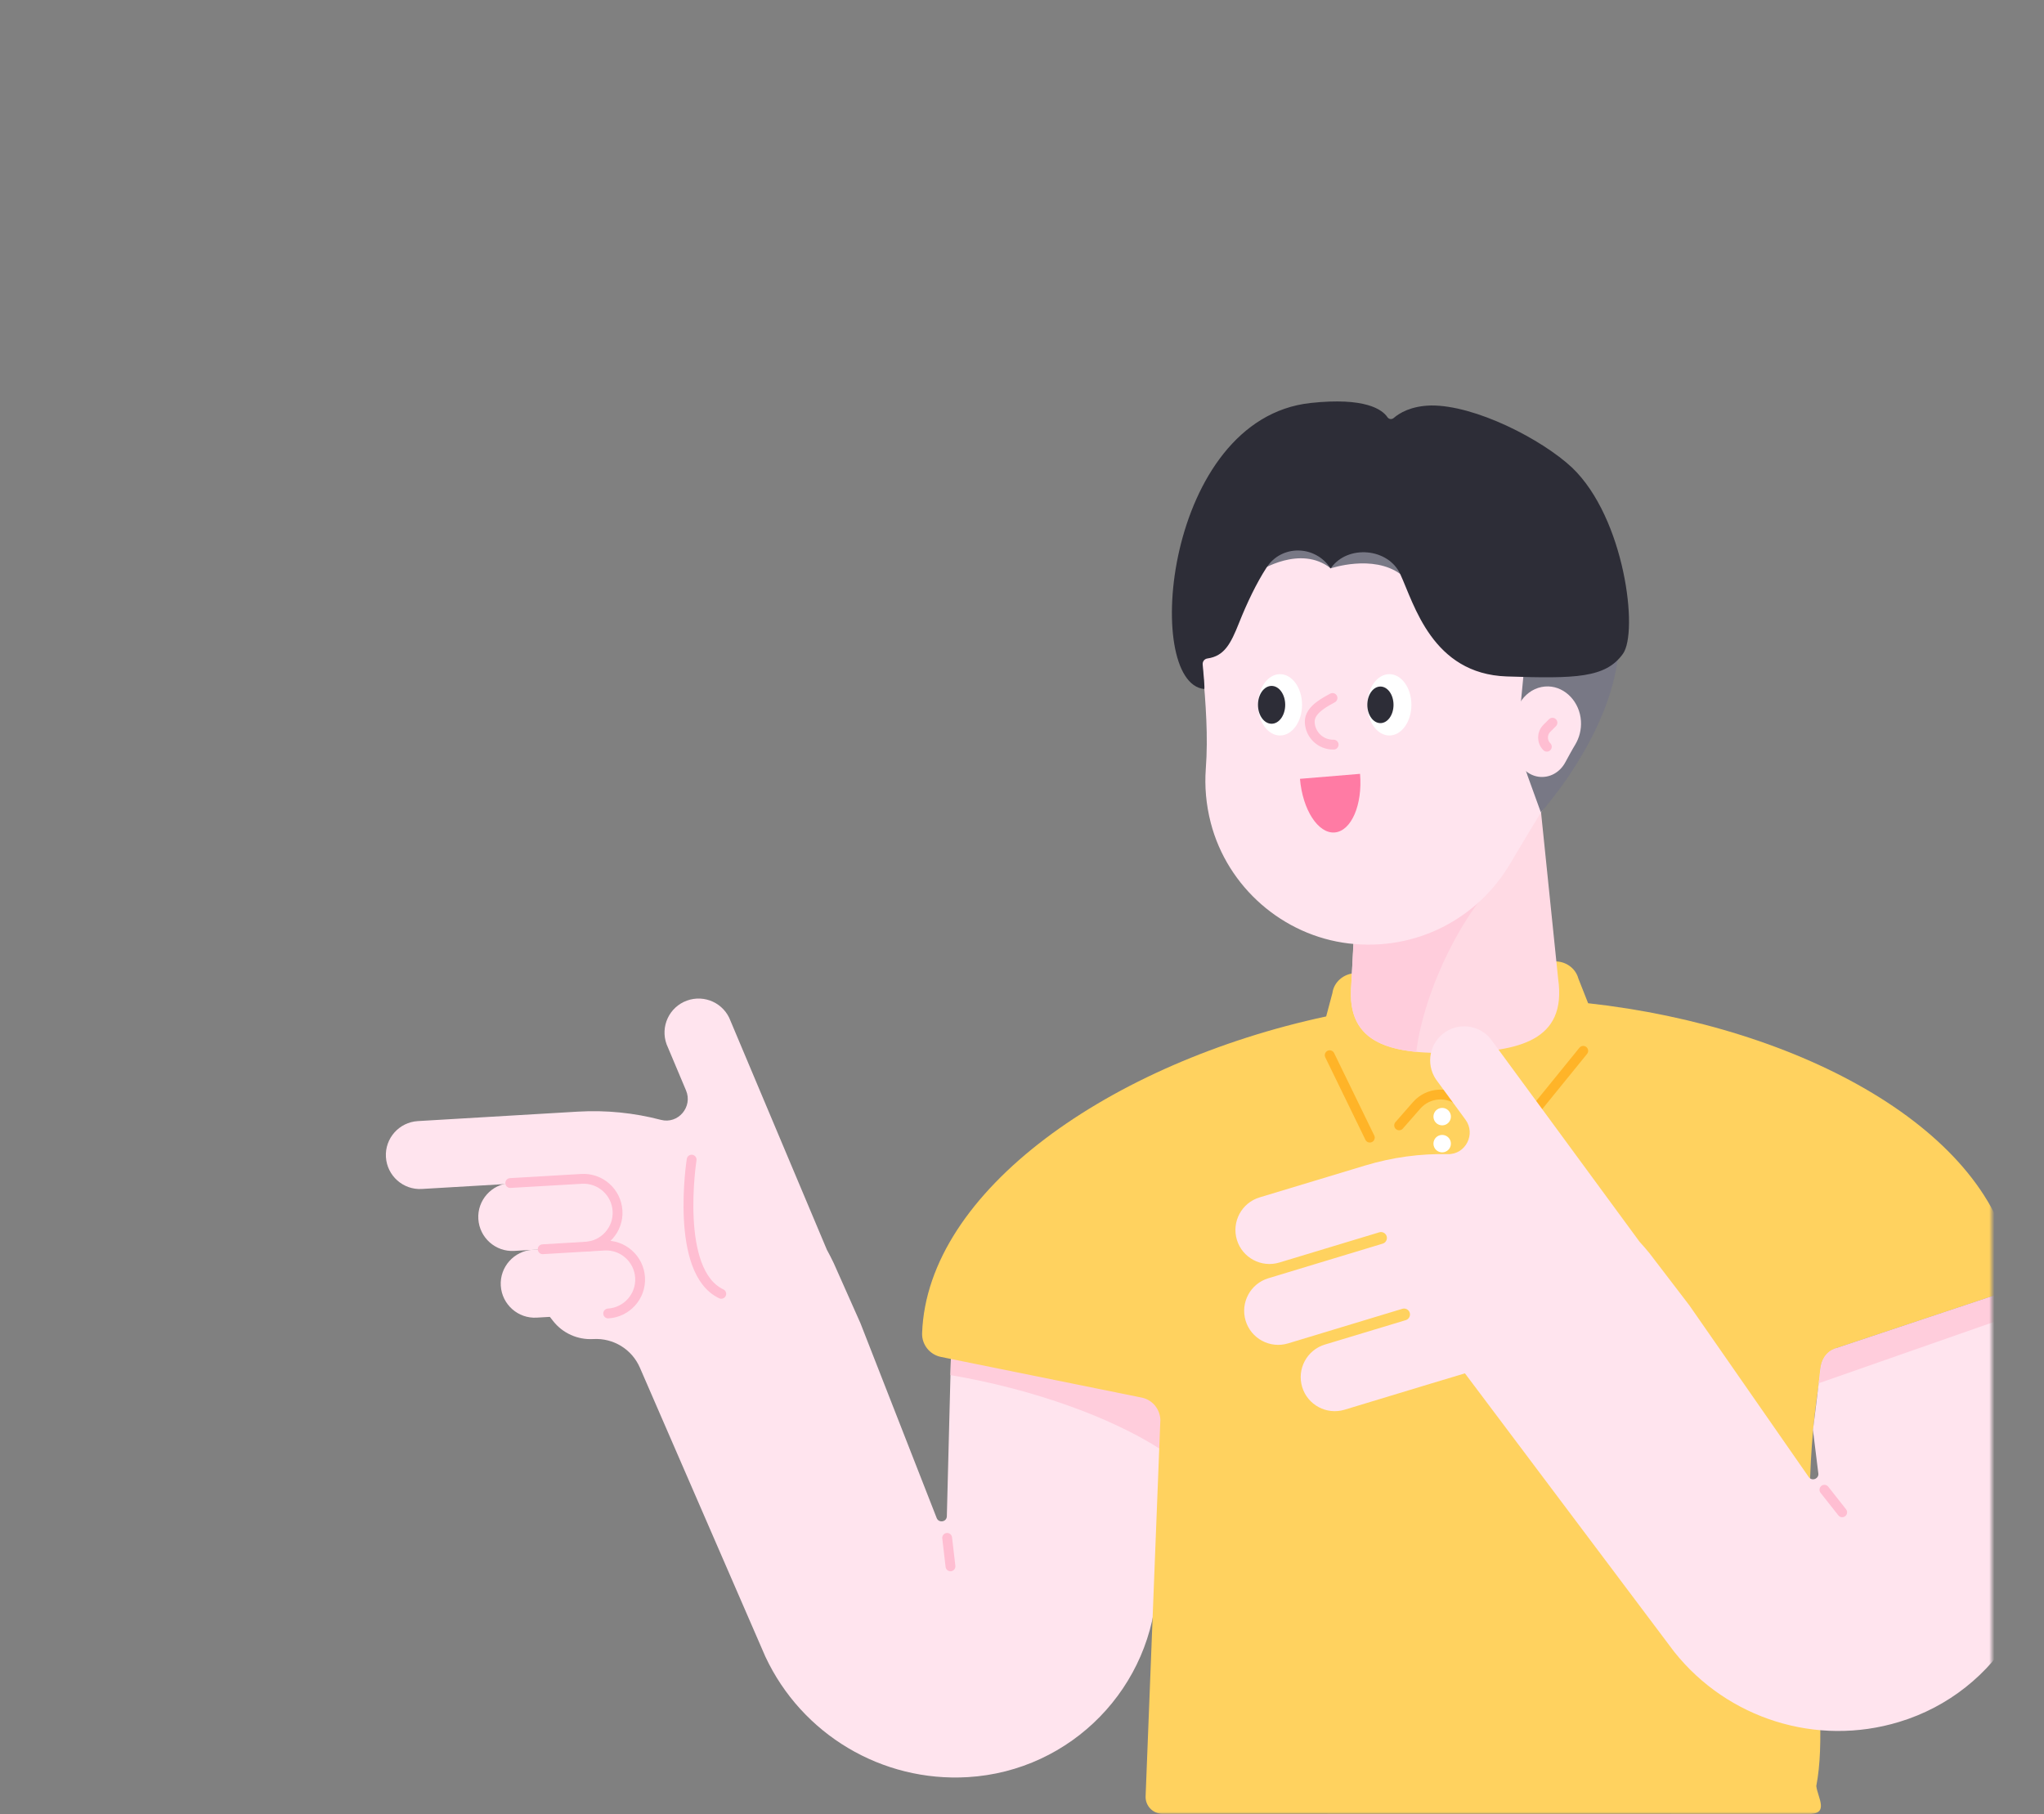 <svg width="392" height="348" viewBox="0 0 392 348" fill="none" xmlns="http://www.w3.org/2000/svg">
<rect x="0" y="0" width="392" height="348" fill="#808080" stroke="none"/>
<mask id="mask0" mask-type="alpha" maskUnits="userSpaceOnUse" x="0" y="0" width="382" height="348">
<path d="M382 324C382 337.255 371.255 348 358 348L24 348C10.745 348 2.95782e-05 337.255 2.84194e-05 324L2.19259e-06 24C1.03382e-06 10.745 10.745 1.93855e-06 24 7.79773e-07L358 -2.84194e-05C371.255 -2.95782e-05 382 10.745 382 24L382 324Z" fill="#FFB428"/>
</mask>
<g mask="url(#mask0)">
<path d="M105.69 226.597L80.91 228.052C77.322 228.271 74.231 225.52 74.012 221.932C73.793 218.343 76.544 215.253 80.133 215.034L110.834 213.22C116.276 212.901 121.639 213.459 126.743 214.795C130.052 215.672 132.903 212.303 131.567 209.153L127.839 200.301C126.603 196.912 128.338 193.164 131.727 191.928C135.116 190.692 138.864 192.427 140.1 195.816L158.58 239.715C159.039 240.552 159.477 241.409 159.896 242.286L165.02 253.809L179.652 291.209C180.091 292.186 181.566 291.907 181.586 290.83L182.583 252.035L223.472 255.165L221.877 303.629C221.219 323.545 205.489 339.693 185.593 340.869C169.146 341.846 153.756 332.676 146.778 317.744L122.716 262.322C121.181 258.793 117.632 256.62 113.784 256.839C110.794 257.019 107.903 255.723 106.069 253.371L101.922 248.088L109.498 242.446L105.69 226.597Z" fill="#FFE4EE"/>
<path d="M112.309 239.135L98.633 239.933C95.044 240.152 91.954 237.401 91.735 233.812C91.516 230.224 94.267 227.134 97.855 226.915L111.531 226.117C115.12 225.898 118.21 228.649 118.429 232.238C118.648 235.826 115.917 238.916 112.309 239.135Z" fill="#FFE4EE"/>
<path d="M116.615 251.934L102.939 252.732C99.351 252.951 96.261 250.2 96.041 246.611C95.822 243.023 98.573 239.933 102.162 239.713L115.838 238.916C119.426 238.697 122.516 241.448 122.736 245.036C122.975 248.645 120.224 251.735 116.615 251.934Z" fill="#FFE4EE"/>
<path d="M97.856 226.915L111.531 226.117C115.12 225.898 118.21 228.649 118.429 232.238C118.649 235.826 115.897 238.916 112.309 239.135" stroke="#FFBED2" stroke-width="1.884" stroke-miterlimit="10" stroke-linecap="round" stroke-linejoin="round"/>
<path d="M104.075 239.614L115.857 238.916C119.446 238.697 122.536 241.448 122.755 245.036C122.974 248.625 120.223 251.715 116.635 251.934" stroke="#FFBED2" stroke-width="1.884" stroke-miterlimit="10" stroke-linecap="round" stroke-linejoin="round"/>
<path d="M132.643 222.429C132.643 222.429 129.274 243.9 138.325 248.166" stroke="#FFBED2" stroke-width="1.884" stroke-miterlimit="10" stroke-linecap="round" stroke-linejoin="round"/>
<path d="M182.582 252.014L223.471 255.144L222.713 278.07C212.845 271.691 197.714 266.368 182.283 263.756L182.582 252.014Z" fill="#FFCDDC"/>
<path d="M181.646 294.976L182.283 300.438" stroke="#FFBED2" stroke-width="1.884" stroke-miterlimit="10" stroke-linecap="round" stroke-linejoin="round"/>
<path d="M222.536 272.35C222.476 270.257 220.981 268.463 218.927 268.064L180.451 260.269C178.298 259.83 176.763 257.897 176.843 255.704C177.82 228.372 213.026 203.811 254.334 194.959L255.53 190.473C255.809 188.4 257.623 186.785 259.836 186.666L297.973 184.413C300.186 184.273 302.16 185.669 302.698 187.682L304.572 192.427C345.56 196.953 381.923 216.928 385.99 243.383C386.329 245.536 385.033 247.63 382.96 248.327L352.219 258.574C350.544 259.133 349.388 260.608 349.169 262.302L348.83 265.392C343.726 297.888 351.461 326.416 348.331 342.564C348.571 344.797 351.043 348.166 346.517 347.907L222.915 347.887C221.1 347.887 219.645 346.372 219.705 344.558L222.536 272.35Z" fill="#FFD25F"/>
<path d="M276.582 215.852C277.507 215.852 278.256 215.102 278.256 214.177C278.256 213.252 277.507 212.502 276.582 212.502C275.657 212.502 274.907 213.252 274.907 214.177C274.907 215.102 275.657 215.852 276.582 215.852Z" fill="white"/>
<path d="M276.582 221.035C277.507 221.035 278.256 220.285 278.256 219.36C278.256 218.435 277.507 217.686 276.582 217.686C275.657 217.686 274.907 218.435 274.907 219.36C274.907 220.285 275.657 221.035 276.582 221.035Z" fill="white"/>
<path d="M255.011 202.396L262.706 218.205" stroke="#FFB428" stroke-width="1.884" stroke-miterlimit="10" stroke-linecap="round" stroke-linejoin="round"/>
<path d="M268.328 215.852L271.697 212.004C273.91 209.493 277.738 209.233 280.25 211.446L287.686 217.985C288.503 218.723 289.779 218.623 290.477 217.766L303.635 201.558" stroke="#FFB428" stroke-width="1.884" stroke-miterlimit="10" stroke-linecap="round" stroke-linejoin="round"/>
<path d="M294.782 148.428L261.171 149.245L259.157 188.778C258.061 200.68 267.391 202.235 279.332 201.956C291.274 201.657 300.504 199.643 298.829 187.801L294.782 148.428Z" fill="#FFDAE4"/>
<path d="M287.585 168.663C281.345 173.866 273.191 189.117 271.616 201.757C264.639 201.079 259.655 198.667 259.117 191.888C259.097 190.612 259.117 189.576 259.137 189.018C259.137 188.938 259.137 188.878 259.157 188.798L260.153 170.358L287.585 168.663Z" fill="#FFCDDC"/>
<path d="M230.549 126.419C230.011 104.45 247.913 86.328 270.142 86.846C289.858 87.305 306.365 103.134 307.721 122.811C308.339 131.842 305.807 140.294 301.102 147.172C296.935 153.253 293.227 159.632 289.44 165.952C283.359 176.059 271.736 182.499 258.678 180.964C246.039 179.468 235.393 170.138 232.204 157.838C231.287 154.289 231.007 150.821 231.247 147.491C231.725 141.211 231.227 134.932 230.688 128.652C230.609 127.894 230.569 127.157 230.549 126.419Z" fill="#FFE4EE"/>
<path d="M292.39 123.748L310.352 125.681C308.578 141.53 295.5 155.804 295.5 155.804L292.988 148.867C289.778 139.876 292.609 132.38 292.39 123.748Z" fill="#787885"/>
<path d="M255.21 109.015C255.21 109.015 263.284 106.264 268.567 110.112C272.395 112.923 261.67 102.396 261.67 102.396L242.412 102.875L241.574 109.494C241.574 109.494 249.409 104.41 255.21 109.015Z" fill="#787885"/>
<path d="M288.982 129.748C274.648 129.27 271.199 115.853 268.548 110.131C266.255 105.127 258.52 104.429 255.29 108.895L255.191 109.035C255.171 109.015 255.151 108.975 255.131 108.955C252.2 104.529 245.761 104.429 242.89 108.875C240.936 111.905 239.162 115.614 237.607 119.521C236.032 123.468 234.816 125.841 231.567 126.299C231.008 126.379 230.61 126.857 230.65 127.435C230.809 129.11 231.088 132.16 230.949 132.16C219.127 131.024 223.313 80.367 251.323 77.297C261.829 76.16 265.079 78.553 266.076 80.008C266.355 80.427 266.913 80.506 267.292 80.168C268.348 79.25 270.561 77.875 274.409 77.775C282.862 77.675 295.68 84.234 301.522 89.717C311.629 99.426 314.241 121.235 311.25 125.402C307.941 130.047 302.16 130.187 288.982 129.748Z" fill="#2D2D37"/>
<path d="M290.417 138.939C290.317 134.892 293.267 131.563 296.955 131.662C300.225 131.762 302.976 134.673 303.195 138.301C303.295 139.956 302.876 141.511 302.119 142.787C301.441 143.903 300.823 145.079 300.185 146.235C299.188 148.09 297.255 149.266 295.082 148.987C292.988 148.707 291.214 146.993 290.676 144.72C290.516 144.062 290.476 143.425 290.516 142.826C290.596 141.67 290.496 140.514 290.417 139.358C290.436 139.198 290.417 139.059 290.417 138.939Z" fill="#FFE4EE"/>
<path d="M245.481 141.072C247.815 141.072 249.708 138.439 249.708 135.191C249.708 131.943 247.815 129.31 245.481 129.31C243.147 129.31 241.255 131.943 241.255 135.191C241.255 138.439 243.147 141.072 245.481 141.072Z" fill="white"/>
<path d="M266.453 141.072C268.787 141.072 270.679 138.439 270.679 135.191C270.679 131.943 268.787 129.31 266.453 129.31C264.119 129.31 262.227 131.943 262.227 135.191C262.227 138.439 264.119 141.072 266.453 141.072Z" fill="white"/>
<path d="M243.866 138.82C245.309 138.82 246.478 137.195 246.478 135.191C246.478 133.187 245.309 131.563 243.866 131.563C242.424 131.563 241.255 133.187 241.255 135.191C241.255 137.195 242.424 138.82 243.866 138.82Z" fill="#2D2D37"/>
<path d="M264.738 138.7C266.126 138.7 267.25 137.129 267.25 135.191C267.25 133.253 266.126 131.683 264.738 131.683C263.351 131.683 262.227 133.253 262.227 135.191C262.227 137.129 263.351 138.7 264.738 138.7Z" fill="#2D2D37"/>
<path d="M249.31 149.385C249.808 155.326 252.798 159.931 255.968 159.672C259.158 159.412 261.331 154.369 260.833 148.428L249.31 149.385Z" fill="#FF7BA4"/>
<path d="M255.549 133.875C254.592 134.453 251.124 135.988 251.183 138.46C251.243 140.932 253.297 142.886 255.769 142.826" stroke="#FFBED2" stroke-width="1.884" stroke-miterlimit="10" stroke-linecap="round" stroke-linejoin="round"/>
<path d="M296.656 143.225C295.68 142.248 295.68 140.674 296.656 139.697L297.733 138.62" stroke="#FFBED2" stroke-width="1.884" stroke-miterlimit="10" stroke-linecap="round" stroke-linejoin="round"/>
<path d="M347.692 274.284L348.709 282.517C348.928 283.574 347.573 284.192 346.915 283.354L323.988 250.38L316.333 240.373C315.715 239.615 315.097 238.897 314.439 238.18L286.25 199.783C284.256 196.773 280.209 195.956 277.199 197.949C274.189 199.943 273.371 203.99 275.365 207L281.047 214.755C283.08 217.506 281.086 221.454 277.657 221.374C272.394 221.254 267.052 221.972 261.828 223.547L241.574 229.667C238.125 230.704 236.171 234.352 237.208 237.801C238.244 241.25 241.892 243.204 245.341 242.167L264.52 236.366C265.118 236.186 265.756 236.525 265.935 237.123C266.115 237.721 265.776 238.359 265.178 238.539L243.248 245.177C239.799 246.214 237.846 249.862 238.882 253.311C239.919 256.76 243.567 258.714 247.016 257.677L268.945 251.038C269.544 250.859 270.182 251.198 270.361 251.796C270.54 252.394 270.201 253.032 269.603 253.211L254.093 257.896C250.644 258.933 248.691 262.581 249.727 266.03C250.764 269.479 254.412 271.433 257.861 270.396L274.448 265.372L280.947 263.419L321.078 316.827C331.345 329.725 348.43 335.068 364.199 330.283C383.278 324.522 394.821 305.164 390.833 285.627L382.919 248.367L352.178 258.614C352.178 258.614 349.506 259.132 349.108 262.561C348.749 265.97 347.692 274.284 347.692 274.284Z" fill="#FFE4EE"/>
<path d="M349.885 285.746L353.294 290.072" stroke="#FFBED2" stroke-width="1.884" stroke-miterlimit="10" stroke-linecap="round" stroke-linejoin="round"/>
<path d="M382.958 248.327L352.217 258.574C352.217 258.574 349.545 259.093 349.147 262.521C349.067 263.259 348.947 264.236 348.808 265.313L383.955 253.012L382.958 248.327Z" fill="#FFCDDC"/>
</g>
</svg>
